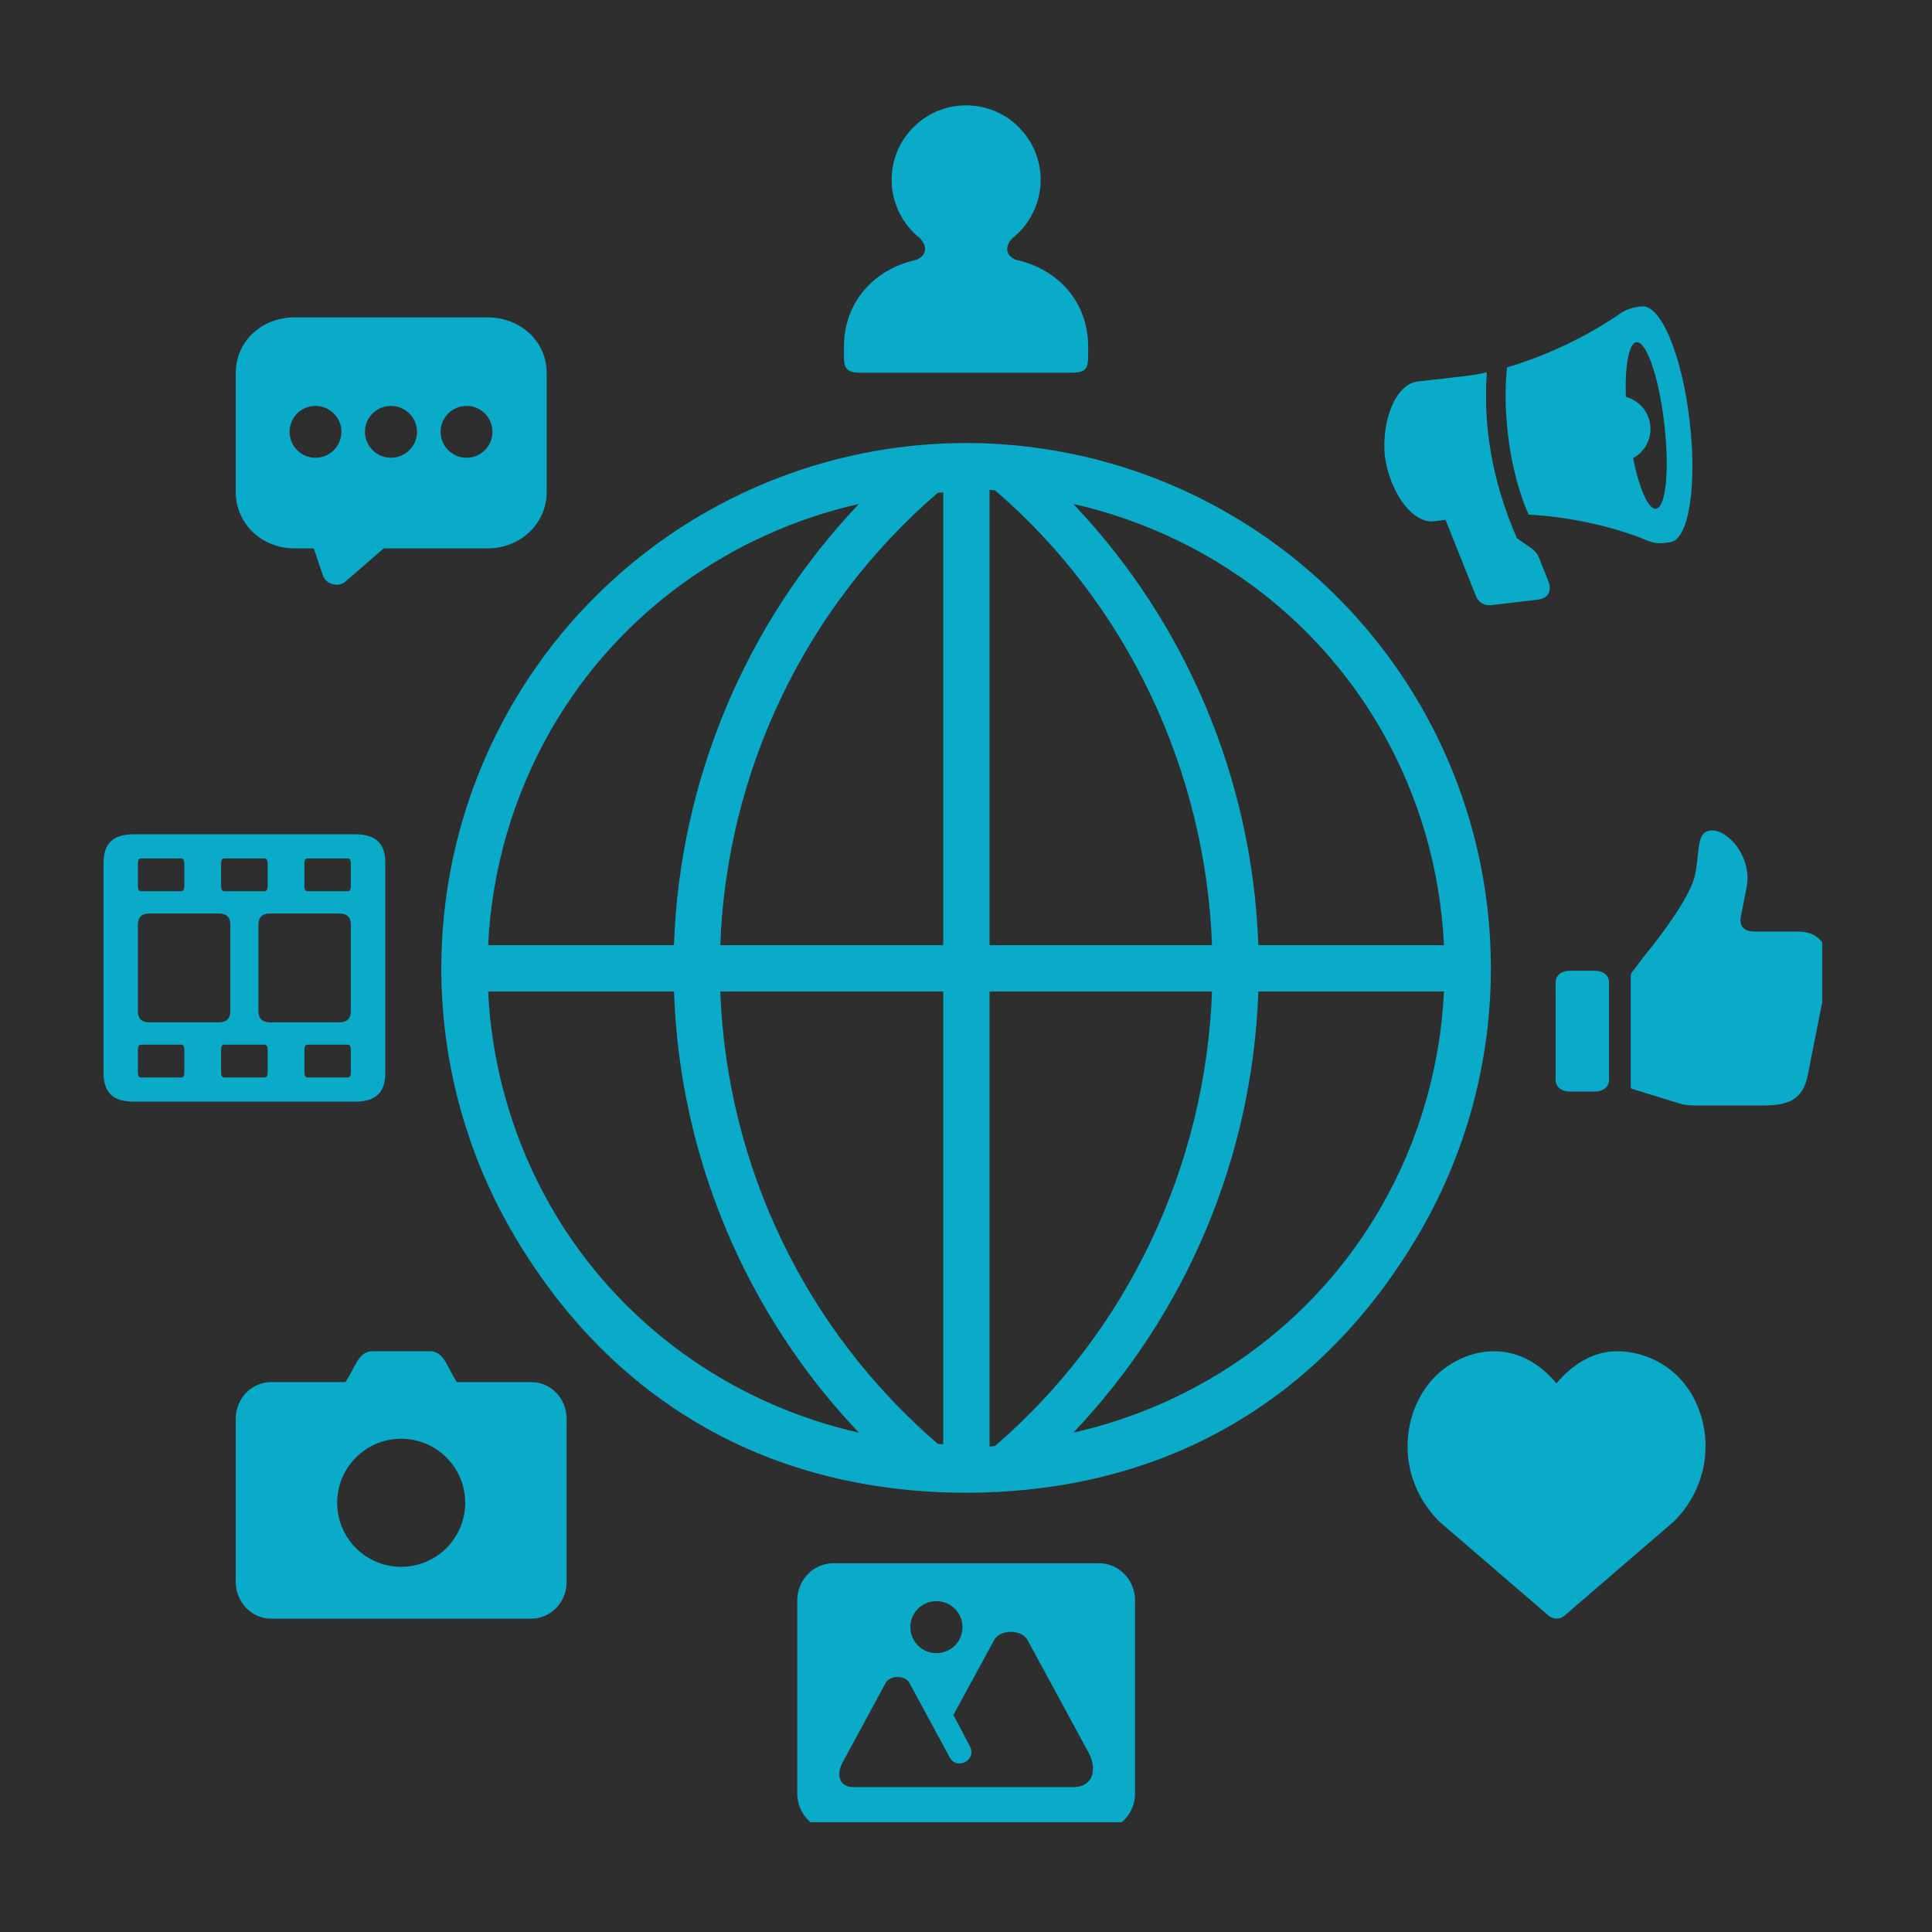 <svg xmlns="http://www.w3.org/2000/svg" xmlns:xlink="http://www.w3.org/1999/xlink" width="100" zoomAndPan="magnify" viewBox="0 0 75 75" height="100" preserveAspectRatio="xMidYMid meet" version="1.0"><defs><g/><clipPath id="5c5d70e1c8"><path d="M 63 32 L 70.738 32 L 70.738 43 L 63 43 Z M 63 32 " clip-rule="nonzero"/></clipPath><clipPath id="048e958f90"><path d="M 30 60 L 45 60 L 45 70.738 L 30 70.738 Z M 30 60 " clip-rule="nonzero"/></clipPath></defs><rect x="-7.5" width="90" fill="#ffffff" y="-7.5" height="90" fill-opacity="1"/><rect x="-7.5" width="90" fill="#2e2e2e" y="-7.5" height="90" fill-opacity="1"/><path fill="#09abc8" d="M 48.848 38.488 L 56.055 38.488 C 55.914 41.398 55.102 44.281 53.594 46.891 C 50.984 51.406 46.629 54.492 41.664 55.617 C 46.059 50.996 48.629 44.906 48.848 38.488 Z M 38.414 38.488 L 47.051 38.488 C 46.801 45.258 43.773 51.707 38.625 56.133 C 38.555 56.141 38.484 56.152 38.414 56.152 Z M 27.961 38.488 L 36.617 38.488 L 36.617 56.07 C 36.547 56.066 36.477 56.055 36.406 56.051 C 31.258 51.621 28.211 45.258 27.961 38.488 Z M 18.949 38.488 L 26.164 38.488 C 26.383 44.906 28.949 50.996 33.344 55.617 C 28.383 54.492 24.023 51.406 21.414 46.891 C 19.91 44.281 19.09 41.398 18.949 38.488 Z M 41.664 19.562 C 46.629 20.691 50.984 23.773 53.594 28.289 C 55.102 30.898 55.914 33.785 56.055 36.691 L 48.848 36.691 C 48.621 30.277 46.059 24.188 41.664 19.562 Z M 33.344 19.562 C 28.953 24.188 26.383 30.277 26.164 36.691 L 18.949 36.691 C 19.09 33.785 19.91 30.898 21.414 28.289 C 24.023 23.773 28.383 20.691 33.344 19.562 Z M 36.617 19.113 L 36.617 36.691 L 27.961 36.691 C 28.211 29.93 31.258 23.559 36.406 19.129 C 36.477 19.125 36.547 19.117 36.617 19.113 Z M 38.414 19.016 C 38.488 19.02 38.559 19.027 38.629 19.035 C 43.773 23.461 46.801 29.93 47.051 36.691 L 38.414 36.691 Z M 37.488 17.199 C 30.219 17.207 23.496 21.094 19.859 27.395 C 16.223 33.703 16.223 41.48 19.859 47.785 C 23.484 54.055 29.453 57.934 37.5 57.949 C 45.555 57.934 51.523 54.055 55.148 47.785 C 58.785 41.48 58.785 33.703 55.148 27.395 C 51.508 21.094 44.789 17.207 37.52 17.199 C 37.516 17.199 37.504 17.199 37.5 17.199 C 37.496 17.199 37.492 17.199 37.488 17.199 Z M 37.488 17.199 " fill-opacity="1" fill-rule="nonzero"/><path fill="#09abc8" d="M 11.938 40.555 L 13.5 40.555 C 13.582 40.555 13.621 40.621 13.621 40.77 L 13.621 41.613 C 13.621 41.762 13.582 41.828 13.5 41.828 L 11.938 41.828 C 11.855 41.828 11.816 41.762 11.816 41.613 L 11.816 40.77 C 11.816 40.621 11.855 40.555 11.938 40.555 Z M 8.707 40.555 L 10.266 40.555 C 10.352 40.555 10.391 40.621 10.391 40.77 L 10.391 41.613 C 10.391 41.762 10.352 41.828 10.266 41.828 L 8.707 41.828 C 8.621 41.828 8.582 41.762 8.582 41.613 L 8.582 40.77 C 8.582 40.621 8.621 40.555 8.707 40.555 Z M 5.473 40.555 L 7.035 40.555 C 7.117 40.555 7.156 40.621 7.156 40.77 L 7.156 41.613 C 7.156 41.762 7.117 41.828 7.035 41.828 L 5.473 41.828 C 5.391 41.828 5.352 41.762 5.352 41.613 L 5.352 40.77 C 5.352 40.621 5.391 40.555 5.473 40.555 Z M 10.496 35.461 L 13.156 35.461 C 13.477 35.461 13.621 35.605 13.621 35.914 L 13.621 39.234 C 13.621 39.547 13.477 39.688 13.156 39.688 L 10.496 39.688 C 10.176 39.688 10.031 39.547 10.031 39.234 L 10.031 35.914 C 10.031 35.605 10.176 35.461 10.496 35.461 Z M 5.816 35.461 L 8.477 35.461 C 8.797 35.461 8.941 35.605 8.941 35.914 L 8.941 39.234 C 8.941 39.547 8.797 39.688 8.477 39.688 L 5.816 39.688 C 5.496 39.688 5.352 39.547 5.352 39.234 L 5.352 35.914 C 5.352 35.605 5.496 35.461 5.816 35.461 Z M 11.938 33.324 L 13.5 33.324 C 13.582 33.324 13.621 33.391 13.621 33.539 L 13.621 34.383 C 13.621 34.527 13.582 34.598 13.5 34.598 L 11.938 34.598 C 11.855 34.598 11.816 34.527 11.816 34.383 L 11.816 33.539 C 11.816 33.391 11.855 33.324 11.938 33.324 Z M 8.707 33.324 L 10.266 33.324 C 10.352 33.324 10.391 33.391 10.391 33.539 L 10.391 34.383 C 10.391 34.527 10.352 34.598 10.266 34.598 L 8.707 34.598 C 8.621 34.598 8.582 34.527 8.582 34.383 L 8.582 33.539 C 8.582 33.391 8.621 33.324 8.707 33.324 Z M 5.473 33.324 L 7.035 33.324 C 7.117 33.324 7.156 33.391 7.156 33.539 L 7.156 34.383 C 7.156 34.527 7.117 34.598 7.035 34.598 L 5.473 34.598 C 5.391 34.598 5.352 34.527 5.352 34.383 L 5.352 33.539 C 5.352 33.391 5.391 33.324 5.473 33.324 Z M 5.195 32.387 C 4.387 32.387 4.02 32.738 4.02 33.5 L 4.02 41.648 C 4.02 42.414 4.387 42.766 5.195 42.766 L 13.781 42.766 C 14.586 42.766 14.957 42.414 14.957 41.648 L 14.957 33.5 C 14.957 32.738 14.586 32.387 13.781 32.387 Z M 5.195 32.387 " fill-opacity="1" fill-rule="nonzero"/><path fill="#09abc8" d="M 37.504 4.09 C 36.738 4.09 36.004 4.391 35.461 4.938 C 34.914 5.477 34.613 6.211 34.613 6.98 C 34.613 7.859 35.016 8.699 35.711 9.246 C 36.074 9.645 35.891 9.961 35.57 10.086 C 33.949 10.441 32.762 11.711 32.762 13.461 L 32.762 13.832 C 32.762 14.242 32.816 14.469 33.398 14.469 L 41.613 14.469 C 42.195 14.469 42.242 14.242 42.242 13.832 L 42.242 13.461 C 42.242 11.711 41.059 10.438 39.441 10.086 C 39.121 9.961 38.938 9.648 39.293 9.254 C 39.988 8.707 40.398 7.867 40.398 6.98 C 40.398 6.211 40.09 5.477 39.551 4.938 C 39.008 4.391 38.27 4.09 37.504 4.09 Z M 37.504 4.09 " fill-opacity="1" fill-rule="nonzero"/><g clip-path="url(#5c5d70e1c8)"><path fill="#09abc8" d="M 63.305 37.922 L 63.305 42.152 C 63.305 42.266 63.324 42.258 63.43 42.293 L 65.219 42.844 C 65.418 42.902 65.594 42.914 65.789 42.914 L 68.465 42.914 C 69.426 42.914 69.988 42.684 70.172 41.758 L 70.957 37.801 C 71.082 37.188 70.902 36.164 69.816 36.164 L 68.133 36.164 C 67.641 36.164 67.512 35.91 67.586 35.547 L 67.801 34.465 C 68.031 33.297 67.121 32.246 66.48 32.238 C 65.84 32.227 65.996 32.977 65.805 33.945 C 65.613 34.918 64.137 36.738 63.797 37.156 L 63.367 37.727 C 63.309 37.797 63.305 37.836 63.305 37.922 Z M 63.305 37.922 " fill-opacity="1" fill-rule="nonzero"/></g><path fill="#09abc8" d="M 60.953 42.375 C 60.641 42.375 60.391 42.219 60.391 41.918 L 60.391 38.137 C 60.391 37.836 60.641 37.684 60.953 37.684 L 61.902 37.684 C 62.211 37.684 62.461 37.836 62.461 38.137 L 62.461 41.918 C 62.461 42.215 62.211 42.375 61.902 42.375 Z M 60.953 42.375 " fill-opacity="1" fill-rule="nonzero"/><g clip-path="url(#048e958f90)"><path fill="#09abc8" d="M 39.238 63.348 C 39.5 63.348 39.77 63.449 39.891 63.672 L 42.262 68.043 C 42.582 68.637 42.477 69.379 41.648 69.375 L 33.129 69.375 C 32.547 69.375 32.473 68.848 32.703 68.43 L 34.383 65.328 C 34.469 65.172 34.66 65.102 34.844 65.102 C 35.023 65.102 35.223 65.172 35.305 65.332 L 36.863 68.215 C 37.137 68.742 37.934 68.328 37.652 67.797 L 37.012 66.574 L 38.59 63.672 C 38.711 63.449 38.984 63.348 39.238 63.348 Z M 36.348 62.156 C 36.91 62.156 37.363 62.605 37.363 63.164 C 37.363 63.727 36.91 64.176 36.348 64.176 C 35.793 64.176 35.34 63.723 35.34 63.164 C 35.34 62.605 35.793 62.156 36.348 62.156 Z M 32.355 60.684 C 31.574 60.684 30.949 61.332 30.949 62.133 L 30.949 69.617 C 30.949 70.418 31.574 71.062 32.355 71.062 L 42.656 71.062 C 43.438 71.062 44.062 70.418 44.062 69.617 L 44.062 62.133 C 44.062 61.332 43.438 60.684 42.656 60.684 Z M 32.355 60.684 " fill-opacity="1" fill-rule="nonzero"/></g><path fill="#09abc8" d="M 55.516 53.652 C 54.332 55.078 54.258 57.445 55.863 59.055 C 55.871 59.062 55.879 59.074 55.891 59.082 L 60.117 62.719 C 60.293 62.871 60.555 62.871 60.734 62.719 L 64.957 59.082 C 64.969 59.074 64.98 59.066 64.988 59.055 C 66.59 57.445 66.52 55.078 65.336 53.652 C 64.695 52.887 63.715 52.434 62.703 52.457 C 61.867 52.473 61.059 52.938 60.422 53.703 C 59.785 52.938 58.98 52.477 58.059 52.457 C 57.133 52.434 56.152 52.887 55.516 53.652 Z M 55.516 53.652 " fill-opacity="1" fill-rule="nonzero"/><path fill="#09abc8" d="M 14.473 52.453 C 13.973 52.453 13.828 52.934 13.574 53.383 L 13.414 53.652 L 10.531 53.652 C 9.766 53.652 9.152 54.289 9.152 55.074 L 9.152 61.41 C 9.152 62.199 9.766 62.836 10.531 62.836 L 20.621 62.836 C 21.383 62.836 21.996 62.199 21.996 61.41 L 21.996 55.074 C 21.996 54.289 21.383 53.652 20.621 53.652 L 17.734 53.652 L 17.574 53.383 C 17.32 52.934 17.176 52.453 16.676 52.453 Z M 15.574 55.852 C 16.945 55.852 18.059 56.965 18.059 58.336 C 18.059 59.711 16.945 60.824 15.574 60.824 C 14.199 60.824 13.09 59.711 13.09 58.336 C 13.09 56.965 14.199 55.852 15.574 55.852 Z M 15.574 55.852 " fill-opacity="1" fill-rule="nonzero"/><path fill="#09abc8" d="M 18.113 17.77 C 17.555 17.77 17.105 17.32 17.105 16.762 C 17.105 16.207 17.555 15.758 18.113 15.758 C 18.668 15.758 19.117 16.207 19.117 16.762 C 19.117 17.32 18.668 17.77 18.113 17.77 Z M 15.18 17.77 C 14.621 17.77 14.168 17.32 14.168 16.762 C 14.168 16.207 14.621 15.758 15.18 15.758 C 15.734 15.758 16.188 16.207 16.188 16.762 C 16.188 17.32 15.734 17.77 15.18 17.77 Z M 12.246 17.77 C 11.688 17.77 11.242 17.32 11.242 16.762 C 11.242 16.207 11.688 15.758 12.246 15.758 C 12.801 15.758 13.254 16.207 13.254 16.762 C 13.254 17.32 12.801 17.77 12.246 17.77 Z M 18.922 12.32 L 11.434 12.32 C 10.168 12.32 9.152 13.242 9.152 14.484 L 9.152 19.098 C 9.152 20.336 10.168 21.289 11.434 21.289 L 12.18 21.289 L 12.543 22.359 C 12.664 22.691 13.148 22.809 13.41 22.578 L 14.895 21.289 L 18.926 21.289 C 20.191 21.289 21.223 20.336 21.223 19.098 L 21.223 14.484 C 21.223 13.242 20.191 12.32 18.922 12.32 Z M 18.922 12.32 " fill-opacity="1" fill-rule="nonzero"/><path fill="#09abc8" d="M 63.527 13.285 C 63.914 13.242 64.402 14.648 64.605 16.434 C 64.816 18.223 64.672 19.703 64.285 19.75 C 63.996 19.785 63.645 19.004 63.395 17.785 C 63.859 17.535 64.125 17.027 64.062 16.5 C 64 15.973 63.625 15.543 63.113 15.406 C 63.078 14.16 63.238 13.32 63.527 13.285 Z M 63.746 11.895 C 63.426 11.914 63.129 12.012 62.91 12.16 C 61.719 12.996 60.066 13.809 58.5 14.262 C 58.312 16.18 58.645 18.402 59.34 19.977 C 60.93 20.062 62.652 20.441 63.949 20.984 C 64.285 21.125 64.473 21.094 64.828 21.051 C 65.559 20.969 65.887 18.859 65.59 16.32 C 65.289 13.785 64.484 11.84 63.746 11.895 Z M 63.746 11.895 " fill-opacity="1" fill-rule="evenodd"/><path fill="#09abc8" d="M 57.719 14.453 C 57.387 14.531 57.055 14.582 56.746 14.613 L 55.047 14.809 C 54.188 14.895 53.625 16.305 53.758 17.711 C 53.957 19.109 54.828 20.348 55.688 20.234 L 56.117 20.18 L 57.297 23.141 C 57.402 23.402 57.625 23.523 57.922 23.488 L 59.699 23.277 C 60.117 23.23 60.25 22.922 60.113 22.574 L 59.75 21.668 C 59.664 21.445 59.562 21.363 59.355 21.219 L 58.887 20.895 C 57.879 18.578 57.578 16.441 57.719 14.453 Z M 57.719 14.453 " fill-opacity="1" fill-rule="evenodd"/><g fill="#2e2e2e" fill-opacity="1"><g transform="translate(68.964, 70.85)"><g><path d="M 0.203 0 L 0.203 -0.281 L 0.984 -0.281 L 0.984 -2.469 L 0.938 -2.469 C 0.812 -2.406 0.703 -2.359 0.609 -2.328 C 0.516 -2.297 0.391 -2.266 0.234 -2.234 L 0.234 -2.547 C 0.391 -2.578 0.535 -2.617 0.672 -2.672 C 0.816 -2.723 0.945 -2.785 1.062 -2.859 L 1.312 -2.859 L 1.312 -0.281 L 2.016 -0.281 L 2.016 0 Z M 0.203 0 "/></g></g></g></svg>